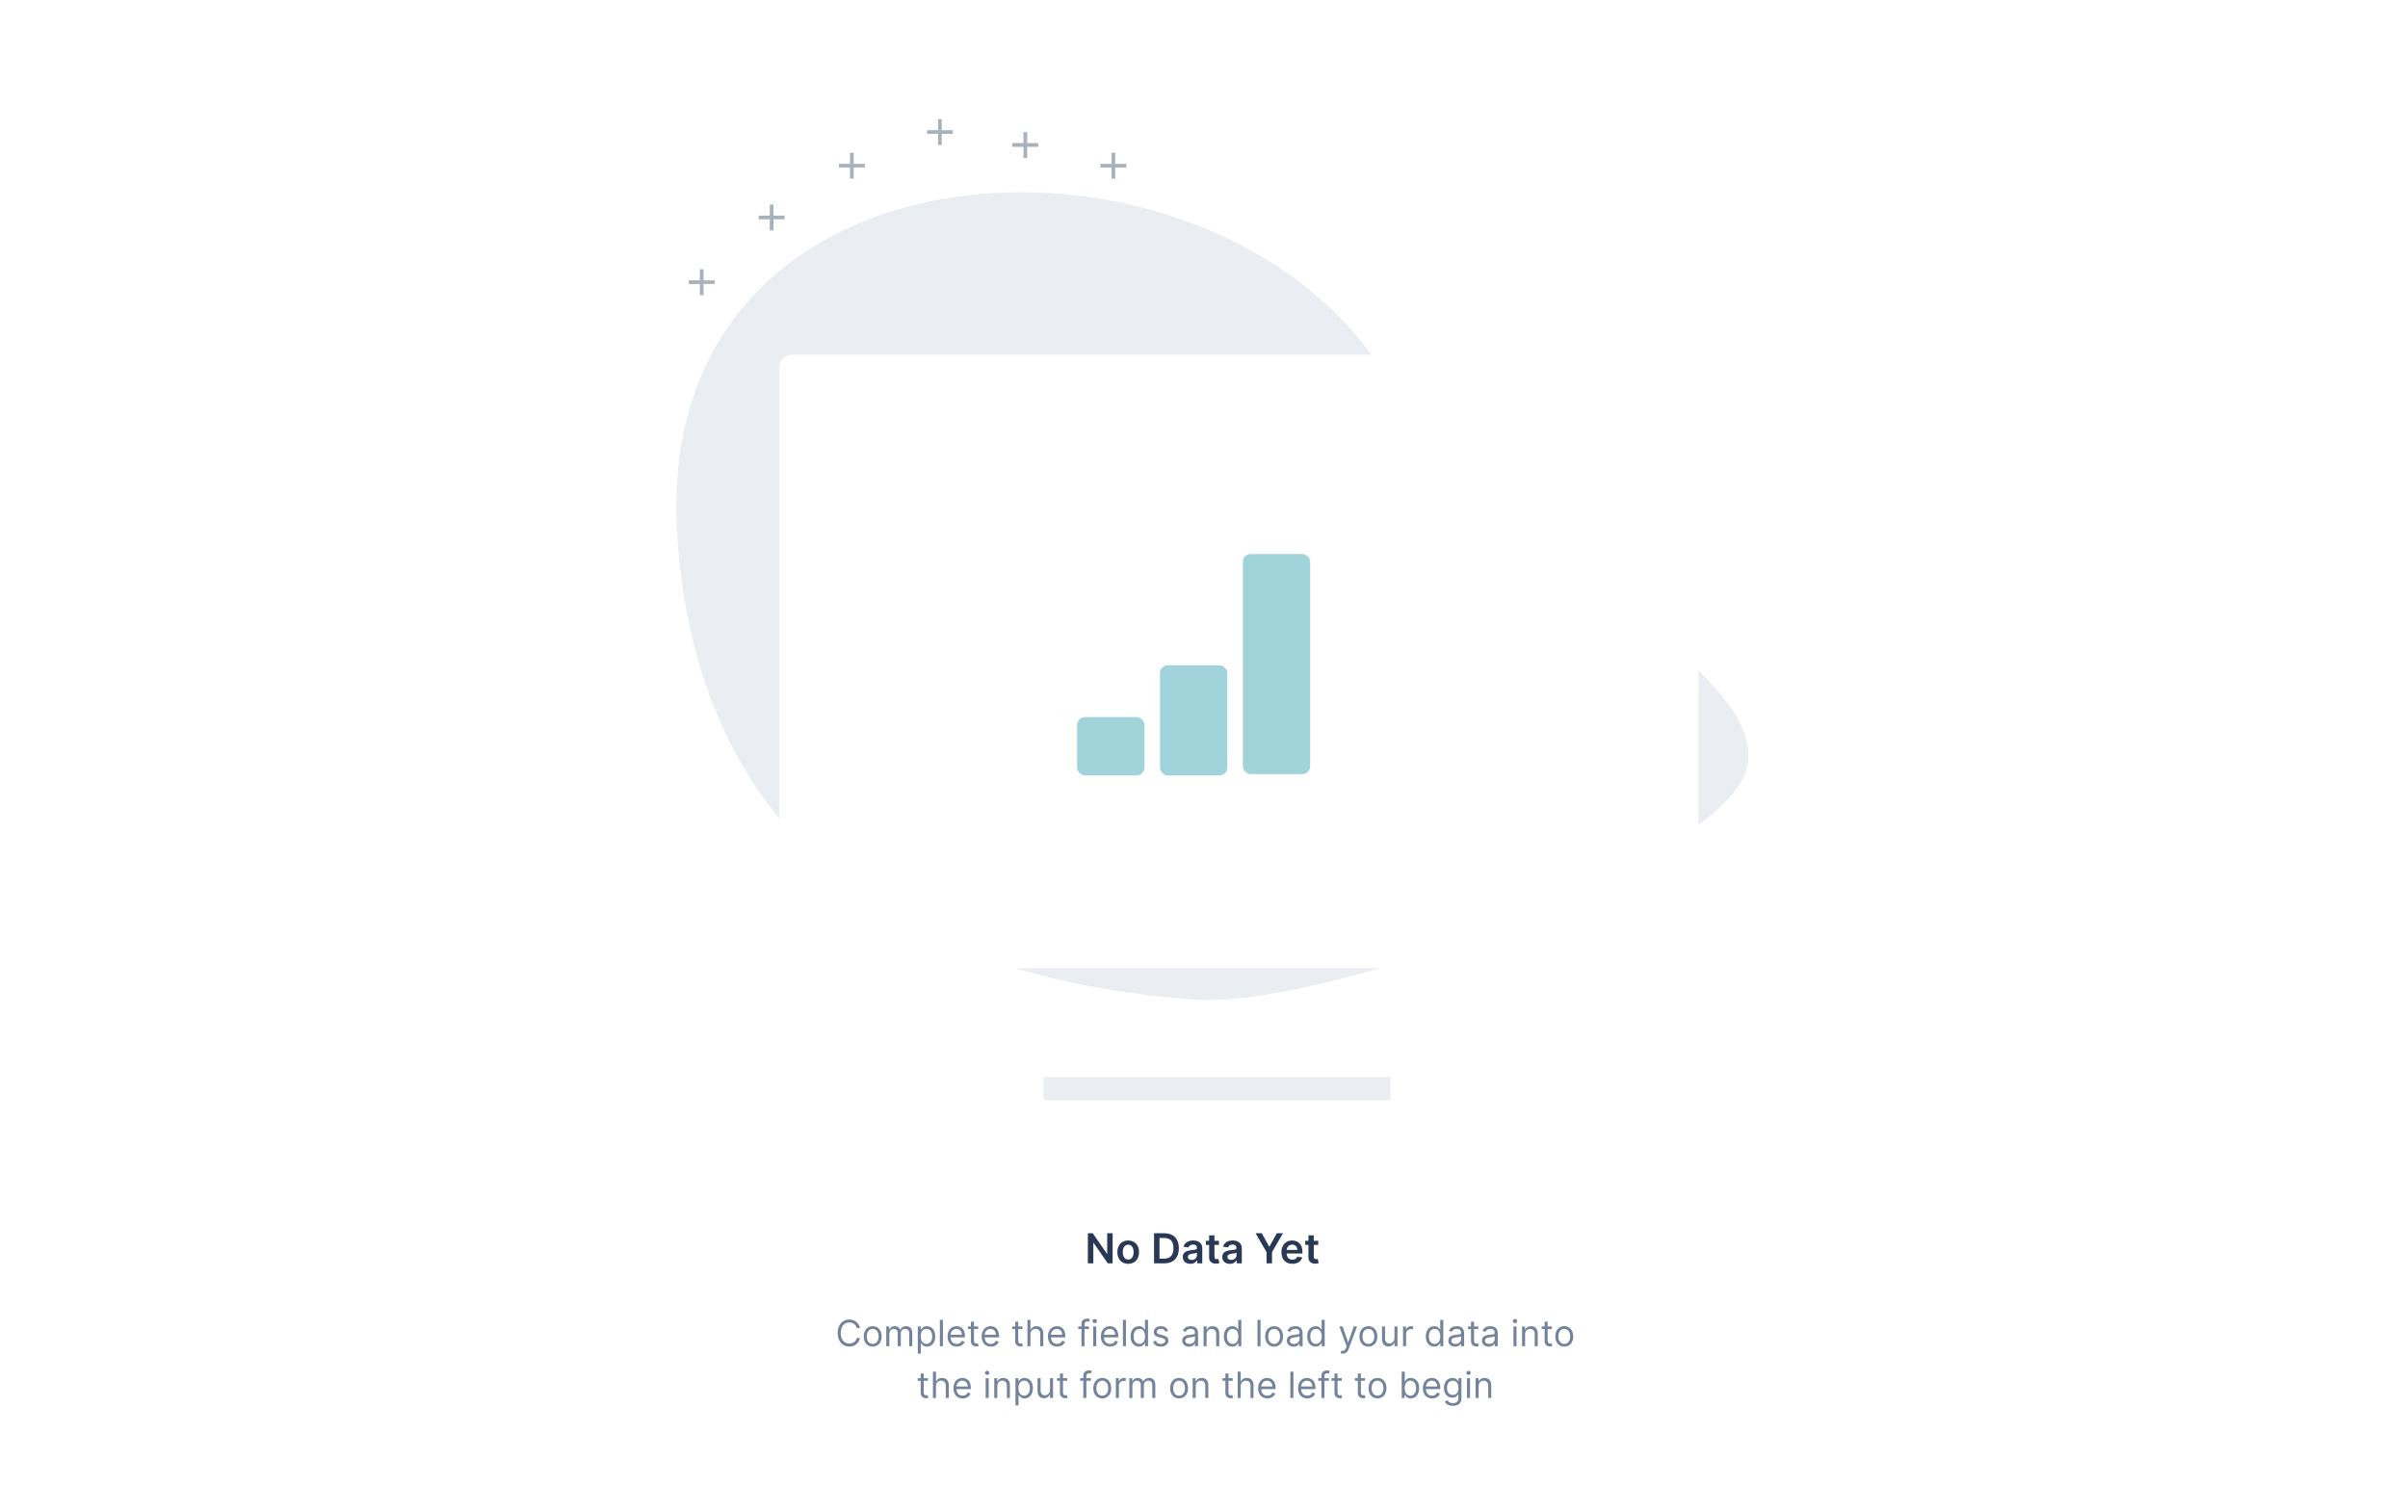 <?xml version="1.0" encoding="UTF-8" standalone="no"?>
<svg
   xmlns:dc="http://purl.org/dc/elements/1.1/"
   xmlns:cc="http://creativecommons.org/ns#"
   xmlns:rdf="http://www.w3.org/1999/02/22-rdf-syntax-ns#"
   xmlns:svg="http://www.w3.org/2000/svg"
   xmlns="http://www.w3.org/2000/svg"
   xmlns:sodipodi="http://sodipodi.sourceforge.net/DTD/sodipodi-0.dtd"
   xmlns:inkscape="http://www.inkscape.org/namespaces/inkscape"
   width="930"
   height="584"
   viewBox="0 0 930 584"
   fill="none"
   version="1.1"
   id="svg70"
   sodipodi:docname="empty.svg"
   inkscape:version="0.92.5 (2060ec1f9f, 2020-04-08)">
  <sodipodi:namedview
     pagecolor="#ffffff"
     bordercolor="#666666"
     borderopacity="1"
     objecttolerance="10"
     gridtolerance="10"
     guidetolerance="10"
     inkscape:pageopacity="0"
     inkscape:pageshadow="2"
     inkscape:window-width="1920"
     inkscape:window-height="1016"
     id="namedview72"
     showgrid="false"
     inkscape:zoom="0.52766893"
     inkscape:cx="546.45254"
     inkscape:cy="201.13129"
     inkscape:window-x="0"
     inkscape:window-y="27"
     inkscape:window-maximized="1"
     inkscape:current-layer="svg70" />
  <rect
     width="930"
     height="584"
     fill="white"
     id="rect2" />
  <path
     d="M429.71 476.364H427.614V484.295H427.511L422.034 476.364H420.148V488H422.256V480.074H422.352L427.835 488H429.71V476.364ZM435.723 488.17C438.28 488.17 439.905 486.369 439.905 483.67C439.905 480.966 438.28 479.159 435.723 479.159C433.166 479.159 431.541 480.966 431.541 483.67C431.541 486.369 433.166 488.17 435.723 488.17ZM435.734 486.523C434.32 486.523 433.626 485.261 433.626 483.665C433.626 482.068 434.32 480.79 435.734 480.79C437.126 480.79 437.82 482.068 437.82 483.665C437.82 485.261 437.126 486.523 435.734 486.523ZM449.653 488C453.199 488 455.301 485.807 455.301 482.17C455.301 478.545 453.199 476.364 449.733 476.364H445.71V488H449.653ZM447.818 486.176V478.188H449.614C451.977 478.188 453.21 479.506 453.21 482.17C453.21 484.847 451.977 486.176 449.551 486.176H447.818ZM459.724 488.176C461.094 488.176 461.912 487.534 462.287 486.801H462.355V488H464.332V482.159C464.332 479.852 462.452 479.159 460.787 479.159C458.952 479.159 457.543 479.977 457.088 481.568L459.009 481.841C459.213 481.244 459.793 480.733 460.798 480.733C461.753 480.733 462.276 481.222 462.276 482.08V482.114C462.276 482.705 461.656 482.733 460.116 482.898C458.423 483.08 456.804 483.585 456.804 485.551C456.804 487.267 458.06 488.176 459.724 488.176ZM460.259 486.665C459.401 486.665 458.787 486.273 458.787 485.517C458.787 484.727 459.474 484.398 460.395 484.267C460.935 484.193 462.014 484.057 462.281 483.841V484.869C462.281 485.841 461.497 486.665 460.259 486.665ZM470.759 479.273H469.037V477.182H466.98V479.273H465.741V480.864H466.98V485.716C466.969 487.358 468.162 488.165 469.707 488.119C470.293 488.102 470.696 487.989 470.918 487.915L470.571 486.307C470.457 486.335 470.224 486.386 469.969 486.386C469.452 486.386 469.037 486.205 469.037 485.375V480.864H470.759V479.273ZM474.99 488.176C476.359 488.176 477.178 487.534 477.553 486.801H477.621V488H479.598V482.159C479.598 479.852 477.717 479.159 476.053 479.159C474.217 479.159 472.808 479.977 472.354 481.568L474.274 481.841C474.479 481.244 475.058 480.733 476.064 480.733C477.018 480.733 477.541 481.222 477.541 482.08V482.114C477.541 482.705 476.922 482.733 475.382 482.898C473.689 483.08 472.07 483.585 472.07 485.551C472.07 487.267 473.325 488.176 474.99 488.176ZM475.524 486.665C474.666 486.665 474.053 486.273 474.053 485.517C474.053 484.727 474.74 484.398 475.661 484.267C476.2 484.193 477.28 484.057 477.547 483.841V484.869C477.547 485.841 476.763 486.665 475.524 486.665ZM484.93 476.364L489.163 483.659V488H491.266V483.659L495.499 476.364H493.118L490.271 481.511H490.158L487.311 476.364H484.93ZM499.139 488.17C501.173 488.17 502.571 487.176 502.935 485.659L501.014 485.443C500.736 486.182 500.054 486.568 499.168 486.568C497.838 486.568 496.957 485.693 496.94 484.199H503.02V483.568C503.02 480.506 501.179 479.159 499.031 479.159C496.531 479.159 494.901 480.994 494.901 483.688C494.901 486.426 496.509 488.17 499.139 488.17ZM496.946 482.812C497.009 481.699 497.832 480.761 499.06 480.761C500.241 480.761 501.037 481.625 501.048 482.812H496.946ZM509.118 479.273H507.396V477.182H505.339V479.273H504.101V480.864H505.339V485.716C505.328 487.358 506.521 488.165 508.067 488.119C508.652 488.102 509.055 487.989 509.277 487.915L508.93 486.307C508.817 486.335 508.584 486.386 508.328 486.386C507.811 486.386 507.396 486.205 507.396 485.375V480.864H509.118V479.273Z"
     fill="#293854"
     id="path4" />
  <path
     d="M332.11 513C331.732 510.912 330.061 509.679 328.013 509.679C325.408 509.679 323.519 511.688 323.519 514.909C323.519 518.131 325.408 520.139 328.013 520.139C330.061 520.139 331.732 518.906 332.11 516.818H330.877C330.578 518.23 329.365 518.986 328.013 518.986C326.164 518.986 324.712 517.554 324.712 514.909C324.712 512.264 326.164 510.832 328.013 510.832C329.365 510.832 330.578 511.588 330.877 513H332.11ZM337.045 520.159C339.113 520.159 340.506 518.588 340.506 516.222C340.506 513.835 339.113 512.264 337.045 512.264C334.977 512.264 333.585 513.835 333.585 516.222C333.585 518.588 334.977 520.159 337.045 520.159ZM337.045 519.105C335.474 519.105 334.758 517.753 334.758 516.222C334.758 514.69 335.474 513.318 337.045 513.318C338.616 513.318 339.332 514.69 339.332 516.222C339.332 517.753 338.616 519.105 337.045 519.105ZM342.297 520H343.47V515.227C343.47 514.109 344.285 513.318 345.2 513.318C346.09 513.318 346.711 513.9 346.711 514.77V520H347.904V515.028C347.904 514.044 348.521 513.318 349.595 513.318C350.43 513.318 351.146 513.761 351.146 514.889V520H352.319V514.889C352.319 513.094 351.355 512.264 349.993 512.264C348.899 512.264 348.098 512.766 347.706 513.557H347.626C347.248 512.741 346.582 512.264 345.578 512.264C344.583 512.264 343.848 512.741 343.529 513.557H343.43V512.364H342.297V520ZM354.464 522.864H355.638V518.827H355.737C355.996 519.244 356.493 520.159 357.964 520.159C359.874 520.159 361.206 518.628 361.206 516.202C361.206 513.795 359.874 512.264 357.945 512.264C356.453 512.264 355.996 513.179 355.737 513.577H355.598V512.364H354.464V522.864ZM355.618 516.182C355.618 514.472 356.374 513.318 357.805 513.318C359.297 513.318 360.033 514.571 360.033 516.182C360.033 517.812 359.277 519.105 357.805 519.105C356.393 519.105 355.618 517.912 355.618 516.182ZM364.169 509.818H362.996V520H364.169V509.818ZM369.52 520.159C371.071 520.159 372.204 519.384 372.562 518.23L371.429 517.912C371.131 518.707 370.439 519.105 369.52 519.105C368.143 519.105 367.193 518.215 367.138 516.58H372.682V516.082C372.682 513.239 370.991 512.264 369.4 512.264C367.332 512.264 365.96 513.895 365.96 516.241C365.96 518.588 367.312 520.159 369.52 520.159ZM367.138 515.565C367.218 514.377 368.058 513.318 369.4 513.318C370.673 513.318 371.488 514.273 371.488 515.565H367.138ZM377.787 512.364H376.157V510.534H374.983V512.364H373.83V513.358H374.983V518.131C374.983 519.463 376.057 520.099 377.052 520.099C377.489 520.099 377.768 520.02 377.927 519.96L377.688 518.906C377.589 518.926 377.43 518.966 377.171 518.966C376.654 518.966 376.157 518.807 376.157 517.812V513.358H377.787V512.364ZM382.672 520.159C384.223 520.159 385.357 519.384 385.715 518.23L384.581 517.912C384.283 518.707 383.592 519.105 382.672 519.105C381.295 519.105 380.345 518.215 380.291 516.58H385.834V516.082C385.834 513.239 384.144 512.264 382.553 512.264C380.485 512.264 379.112 513.895 379.112 516.241C379.112 518.588 380.465 520.159 382.672 520.159ZM380.291 515.565C380.37 514.377 381.21 513.318 382.553 513.318C383.825 513.318 384.641 514.273 384.641 515.565H380.291ZM394.877 512.364H393.247V510.534H392.073V512.364H390.92V513.358H392.073V518.131C392.073 519.463 393.147 520.099 394.142 520.099C394.579 520.099 394.857 520.02 395.017 519.96L394.778 518.906C394.678 518.926 394.519 518.966 394.261 518.966C393.744 518.966 393.247 518.807 393.247 517.812V513.358H394.877V512.364ZM397.98 515.406C397.98 514.074 398.83 513.318 399.988 513.318C401.092 513.318 401.758 514.014 401.758 515.227V520H402.931V515.148C402.931 513.184 401.887 512.264 400.326 512.264C399.123 512.264 398.437 512.766 398.079 513.557H397.98V509.818H396.806V520H397.98V515.406ZM408.279 520.159C409.831 520.159 410.964 519.384 411.322 518.23L410.189 517.912C409.89 518.707 409.199 519.105 408.279 519.105C406.902 519.105 405.953 518.215 405.898 516.58H411.441V516.082C411.441 513.239 409.751 512.264 408.16 512.264C406.092 512.264 404.72 513.895 404.72 516.241C404.72 518.588 406.072 520.159 408.279 520.159ZM405.898 515.565C405.978 514.377 406.818 513.318 408.16 513.318C409.433 513.318 410.248 514.273 410.248 515.565H405.898ZM420.564 512.364H418.854V511.588C418.854 510.832 419.172 510.435 419.948 510.435C420.286 510.435 420.485 510.514 420.604 510.554L420.942 509.54C420.763 509.46 420.405 509.341 419.828 509.341C418.735 509.341 417.681 509.997 417.681 511.31V512.364H416.448V513.358H417.681V520H418.854V513.358H420.564V512.364ZM422.209 520H423.382V512.364H422.209V520ZM422.805 511.091C423.263 511.091 423.64 510.733 423.64 510.295C423.64 509.858 423.263 509.5 422.805 509.5C422.348 509.5 421.97 509.858 421.97 510.295C421.97 510.733 422.348 511.091 422.805 511.091ZM428.733 520.159C430.284 520.159 431.417 519.384 431.775 518.23L430.642 517.912C430.343 518.707 429.652 519.105 428.733 519.105C427.355 519.105 426.406 518.215 426.351 516.58H431.895V516.082C431.895 513.239 430.204 512.264 428.613 512.264C426.545 512.264 425.173 513.895 425.173 516.241C425.173 518.588 426.525 520.159 428.733 520.159ZM426.351 515.565C426.431 514.377 427.271 513.318 428.613 513.318C429.886 513.318 430.701 514.273 430.701 515.565H426.351ZM434.853 509.818H433.679V520H434.853V509.818ZM439.885 520.159C441.357 520.159 441.854 519.244 442.112 518.827H442.252V520H443.385V509.818H442.212V513.577H442.112C441.854 513.179 441.396 512.264 439.905 512.264C437.976 512.264 436.644 513.795 436.644 516.202C436.644 518.628 437.976 520.159 439.885 520.159ZM440.044 519.105C438.573 519.105 437.817 517.812 437.817 516.182C437.817 514.571 438.553 513.318 440.044 513.318C441.476 513.318 442.232 514.472 442.232 516.182C442.232 517.912 441.456 519.105 440.044 519.105ZM451.106 514.074C450.738 512.99 449.913 512.264 448.401 512.264C446.791 512.264 445.597 513.179 445.597 514.472C445.597 515.526 446.224 516.232 447.626 516.56L448.899 516.858C449.669 517.037 450.032 517.405 450.032 517.932C450.032 518.588 449.336 519.125 448.242 519.125C447.283 519.125 446.681 518.712 446.472 517.892L445.359 518.17C445.632 519.468 446.701 520.159 448.262 520.159C450.037 520.159 451.245 519.19 451.245 517.872C451.245 516.808 450.579 516.137 449.217 515.804L448.083 515.526C447.178 515.302 446.771 514.999 446.771 514.412C446.771 513.756 447.467 513.278 448.401 513.278C449.426 513.278 449.848 513.845 450.052 514.372L451.106 514.074ZM459.196 520.179C460.528 520.179 461.224 519.463 461.463 518.966H461.523V520H462.696V514.969C462.696 512.543 460.847 512.264 459.872 512.264C458.719 512.264 457.406 512.662 456.81 514.054L457.923 514.452C458.182 513.895 458.793 513.298 459.912 513.298C460.991 513.298 461.523 513.87 461.523 514.849V514.889C461.523 515.456 460.946 515.406 459.554 515.585C458.137 515.769 456.591 516.082 456.591 517.832C456.591 519.324 457.744 520.179 459.196 520.179ZM459.375 519.125C458.44 519.125 457.764 518.707 457.764 517.892C457.764 516.997 458.58 516.719 459.494 516.599C459.991 516.54 461.324 516.401 461.523 516.162V517.236C461.523 518.19 460.767 519.125 459.375 519.125ZM466.011 515.406C466.011 514.074 466.836 513.318 467.96 513.318C469.048 513.318 469.71 514.029 469.71 515.227V520H470.883V515.148C470.883 513.199 469.844 512.264 468.298 512.264C467.144 512.264 466.428 512.781 466.07 513.557H465.971V512.364H464.838V520H466.011V515.406ZM475.911 520.159C477.382 520.159 477.879 519.244 478.138 518.827H478.277V520H479.411V509.818H478.237V513.577H478.138C477.879 513.179 477.422 512.264 475.93 512.264C474.001 512.264 472.669 513.795 472.669 516.202C472.669 518.628 474.001 520.159 475.911 520.159ZM476.07 519.105C474.598 519.105 473.842 517.812 473.842 516.182C473.842 514.571 474.578 513.318 476.07 513.318C477.501 513.318 478.257 514.472 478.257 516.182C478.257 517.912 477.482 519.105 476.07 519.105ZM486.833 509.818H485.66V520H486.833V509.818ZM492.084 520.159C494.153 520.159 495.545 518.588 495.545 516.222C495.545 513.835 494.153 512.264 492.084 512.264C490.016 512.264 488.624 513.835 488.624 516.222C488.624 518.588 490.016 520.159 492.084 520.159ZM492.084 519.105C490.513 519.105 489.797 517.753 489.797 516.222C489.797 514.69 490.513 513.318 492.084 513.318C493.655 513.318 494.371 514.69 494.371 516.222C494.371 517.753 493.655 519.105 492.084 519.105ZM499.583 520.179C500.915 520.179 501.611 519.463 501.85 518.966H501.909V520H503.083V514.969C503.083 512.543 501.233 512.264 500.259 512.264C499.105 512.264 497.793 512.662 497.196 514.054L498.31 514.452C498.569 513.895 499.18 513.298 500.299 513.298C501.377 513.298 501.909 513.87 501.909 514.849V514.889C501.909 515.456 501.333 515.406 499.941 515.585C498.524 515.769 496.978 516.082 496.978 517.832C496.978 519.324 498.131 520.179 499.583 520.179ZM499.762 519.125C498.827 519.125 498.151 518.707 498.151 517.892C498.151 516.997 498.966 516.719 499.881 516.599C500.378 516.54 501.711 516.401 501.909 516.162V517.236C501.909 518.19 501.154 519.125 499.762 519.125ZM508.108 520.159C509.579 520.159 510.077 519.244 510.335 518.827H510.474V520H511.608V509.818H510.434V513.577H510.335C510.077 513.179 509.619 512.264 508.128 512.264C506.199 512.264 504.866 513.795 504.866 516.202C504.866 518.628 506.199 520.159 508.108 520.159ZM508.267 519.105C506.795 519.105 506.04 517.812 506.04 516.182C506.04 514.571 506.775 513.318 508.267 513.318C509.699 513.318 510.454 514.472 510.454 516.182C510.454 517.912 509.679 519.105 508.267 519.105ZM518.613 522.864C519.672 522.864 520.417 522.302 520.86 521.114L524.111 512.384L522.829 512.364L520.721 518.449H520.641L518.533 512.364H517.26L520.084 520.04L519.866 520.636C519.438 521.8 518.911 521.909 518.056 521.69L517.758 522.724C517.877 522.784 518.215 522.864 518.613 522.864ZM528.493 520.159C530.561 520.159 531.953 518.588 531.953 516.222C531.953 513.835 530.561 512.264 528.493 512.264C526.424 512.264 525.032 513.835 525.032 516.222C525.032 518.588 526.424 520.159 528.493 520.159ZM528.493 519.105C526.922 519.105 526.206 517.753 526.206 516.222C526.206 514.69 526.922 513.318 528.493 513.318C530.064 513.318 530.779 514.69 530.779 516.222C530.779 517.753 530.064 519.105 528.493 519.105ZM538.556 516.878C538.556 518.31 537.463 518.966 536.588 518.966C535.613 518.966 534.917 518.25 534.917 517.136V512.364H533.744V517.216C533.744 519.165 534.778 520.099 536.21 520.099C537.363 520.099 538.119 519.483 538.477 518.707H538.556V520H539.73V512.364H538.556V516.878ZM541.879 520H543.052V515.168C543.052 514.134 543.867 513.378 544.981 513.378C545.294 513.378 545.617 513.438 545.697 513.457V512.264C545.562 512.254 545.254 512.244 545.08 512.244C544.165 512.244 543.37 512.761 543.092 513.517H543.012V512.364H541.879V520ZM553.909 520.159C555.38 520.159 555.877 519.244 556.136 518.827H556.275V520H557.409V509.818H556.235V513.577H556.136C555.877 513.179 555.42 512.264 553.928 512.264C551.999 512.264 550.667 513.795 550.667 516.202C550.667 518.628 551.999 520.159 553.909 520.159ZM554.068 519.105C552.596 519.105 551.84 517.812 551.84 516.182C551.84 514.571 552.576 513.318 554.068 513.318C555.499 513.318 556.255 514.472 556.255 516.182C556.255 517.912 555.48 519.105 554.068 519.105ZM561.968 520.179C563.3 520.179 563.996 519.463 564.235 518.966H564.294V520H565.468V514.969C565.468 512.543 563.618 512.264 562.644 512.264C561.49 512.264 560.178 512.662 559.581 514.054L560.695 514.452C560.953 513.895 561.565 513.298 562.683 513.298C563.762 513.298 564.294 513.87 564.294 514.849V514.889C564.294 515.456 563.718 515.406 562.325 515.585C560.909 515.769 559.362 516.082 559.362 517.832C559.362 519.324 560.516 520.179 561.968 520.179ZM562.146 519.125C561.212 519.125 560.536 518.707 560.536 517.892C560.536 516.997 561.351 516.719 562.266 516.599C562.763 516.54 564.095 516.401 564.294 516.162V517.236C564.294 518.19 563.539 519.125 562.146 519.125ZM570.93 512.364H569.299V510.534H568.126V512.364H566.973V513.358H568.126V518.131C568.126 519.463 569.2 520.099 570.194 520.099C570.632 520.099 570.91 520.02 571.069 519.96L570.831 518.906C570.731 518.926 570.572 518.966 570.314 518.966C569.797 518.966 569.299 518.807 569.299 517.812V513.358H570.93V512.364ZM574.942 520.179C576.275 520.179 576.971 519.463 577.209 518.966H577.269V520H578.442V514.969C578.442 512.543 576.593 512.264 575.618 512.264C574.465 512.264 573.152 512.662 572.556 514.054L573.669 514.452C573.928 513.895 574.539 513.298 575.658 513.298C576.737 513.298 577.269 513.87 577.269 514.849V514.889C577.269 515.456 576.692 515.406 575.3 515.585C573.883 515.769 572.337 516.082 572.337 517.832C572.337 519.324 573.49 520.179 574.942 520.179ZM575.121 519.125C574.186 519.125 573.51 518.707 573.51 517.892C573.51 516.997 574.326 516.719 575.24 516.599C575.738 516.54 577.07 516.401 577.269 516.162V517.236C577.269 518.19 576.513 519.125 575.121 519.125ZM584.521 520H585.694V512.364H584.521V520ZM585.118 511.091C585.575 511.091 585.953 510.733 585.953 510.295C585.953 509.858 585.575 509.5 585.118 509.5C584.66 509.5 584.282 509.858 584.282 510.295C584.282 510.733 584.66 511.091 585.118 511.091ZM589.017 515.406C589.017 514.074 589.842 513.318 590.966 513.318C592.054 513.318 592.716 514.029 592.716 515.227V520H593.889V515.148C593.889 513.199 592.85 512.264 591.304 512.264C590.15 512.264 589.434 512.781 589.076 513.557H588.977V512.364H587.843V520H589.017V515.406ZM599.354 512.364H597.723V510.534H596.55V512.364H595.396V513.358H596.55V518.131C596.55 519.463 597.624 520.099 598.618 520.099C599.056 520.099 599.334 520.02 599.493 519.96L599.254 518.906C599.155 518.926 598.996 518.966 598.737 518.966C598.22 518.966 597.723 518.807 597.723 517.812V513.358H599.354V512.364ZM604.139 520.159C606.207 520.159 607.599 518.588 607.599 516.222C607.599 513.835 606.207 512.264 604.139 512.264C602.071 512.264 600.679 513.835 600.679 516.222C600.679 518.588 602.071 520.159 604.139 520.159ZM604.139 519.105C602.568 519.105 601.852 517.753 601.852 516.222C601.852 514.69 602.568 513.318 604.139 513.318C605.71 513.318 606.426 514.69 606.426 516.222C606.426 517.753 605.71 519.105 604.139 519.105ZM358.387 532.364H356.756V530.534H355.583V532.364H354.43V533.358H355.583V538.131C355.583 539.463 356.657 540.099 357.651 540.099C358.089 540.099 358.367 540.02 358.526 539.96L358.288 538.906C358.188 538.926 358.029 538.966 357.771 538.966C357.254 538.966 356.756 538.807 356.756 537.812V533.358H358.387V532.364ZM361.489 535.406C361.489 534.074 362.339 533.318 363.498 533.318C364.602 533.318 365.268 534.014 365.268 535.227V540H366.441V535.148C366.441 533.184 365.397 532.264 363.836 532.264C362.633 532.264 361.947 532.766 361.589 533.557H361.489V529.818H360.316V540H361.489V535.406ZM371.789 540.159C373.34 540.159 374.474 539.384 374.832 538.23L373.698 537.912C373.4 538.707 372.709 539.105 371.789 539.105C370.412 539.105 369.463 538.215 369.408 536.58H374.951V536.082C374.951 533.239 373.261 532.264 371.67 532.264C369.602 532.264 368.23 533.895 368.23 536.241C368.23 538.588 369.582 540.159 371.789 540.159ZM369.408 535.565C369.487 534.377 370.328 533.318 371.67 533.318C372.943 533.318 373.758 534.273 373.758 535.565H369.408ZM380.673 540H381.847V532.364H380.673V540ZM381.27 531.091C381.727 531.091 382.105 530.733 382.105 530.295C382.105 529.858 381.727 529.5 381.27 529.5C380.813 529.5 380.435 529.858 380.435 530.295C380.435 530.733 380.813 531.091 381.27 531.091ZM385.169 535.406C385.169 534.074 385.994 533.318 387.118 533.318C388.207 533.318 388.868 534.029 388.868 535.227V540H390.041V535.148C390.041 533.199 389.002 532.264 387.456 532.264C386.303 532.264 385.587 532.781 385.229 533.557H385.129V532.364H383.996V540H385.169V535.406ZM392.185 542.864H393.358V538.827H393.458C393.716 539.244 394.214 540.159 395.685 540.159C397.594 540.159 398.927 538.628 398.927 536.202C398.927 533.795 397.594 532.264 395.665 532.264C394.174 532.264 393.716 533.179 393.458 533.577H393.319V532.364H392.185V542.864ZM393.339 536.182C393.339 534.472 394.094 533.318 395.526 533.318C397.018 533.318 397.753 534.571 397.753 536.182C397.753 537.812 396.998 539.105 395.526 539.105C394.114 539.105 393.339 537.912 393.339 536.182ZM405.529 536.878C405.529 538.31 404.435 538.966 403.56 538.966C402.586 538.966 401.89 538.25 401.89 537.136V532.364H400.716V537.216C400.716 539.165 401.751 540.099 403.182 540.099C404.336 540.099 405.091 539.483 405.449 538.707H405.529V540H406.702V532.364H405.529V536.878ZM412.172 532.364H410.542V530.534H409.368V532.364H408.215V533.358H409.368V538.131C409.368 539.463 410.442 540.099 411.436 540.099C411.874 540.099 412.152 540.02 412.311 539.96L412.073 538.906C411.973 538.926 411.814 538.966 411.556 538.966C411.039 538.966 410.542 538.807 410.542 537.812V533.358H412.172V532.364ZM421.275 532.364H419.565V531.588C419.565 530.832 419.883 530.435 420.659 530.435C420.997 530.435 421.196 530.514 421.315 530.554L421.653 529.54C421.474 529.46 421.116 529.341 420.539 529.341C419.446 529.341 418.392 529.997 418.392 531.31V532.364H417.159V533.358H418.392V540H419.565V533.358H421.275V532.364ZM425.707 540.159C427.776 540.159 429.168 538.588 429.168 536.222C429.168 533.835 427.776 532.264 425.707 532.264C423.639 532.264 422.247 533.835 422.247 536.222C422.247 538.588 423.639 540.159 425.707 540.159ZM425.707 539.105C424.136 539.105 423.42 537.753 423.42 536.222C423.42 534.69 424.136 533.318 425.707 533.318C427.278 533.318 427.994 534.69 427.994 536.222C427.994 537.753 427.278 539.105 425.707 539.105ZM430.959 540H432.132V535.168C432.132 534.134 432.947 533.378 434.061 533.378C434.374 533.378 434.697 533.438 434.777 533.457V532.264C434.643 532.254 434.334 532.244 434.16 532.244C433.246 532.244 432.45 532.761 432.172 533.517H432.092V532.364H430.959V540ZM436.168 540H437.341V535.227C437.341 534.109 438.156 533.318 439.071 533.318C439.961 533.318 440.582 533.9 440.582 534.77V540H441.776V535.028C441.776 534.044 442.392 533.318 443.466 533.318C444.301 533.318 445.017 533.761 445.017 534.889V540H446.19V534.889C446.19 533.094 445.226 532.264 443.864 532.264C442.77 532.264 441.969 532.766 441.577 533.557H441.497C441.119 532.741 440.453 532.264 439.449 532.264C438.455 532.264 437.719 532.741 437.401 533.557H437.301V532.364H436.168V540ZM455.375 540.159C457.444 540.159 458.836 538.588 458.836 536.222C458.836 533.835 457.444 532.264 455.375 532.264C453.307 532.264 451.915 533.835 451.915 536.222C451.915 538.588 453.307 540.159 455.375 540.159ZM455.375 539.105C453.804 539.105 453.088 537.753 453.088 536.222C453.088 534.69 453.804 533.318 455.375 533.318C456.946 533.318 457.662 534.69 457.662 536.222C457.662 537.753 456.946 539.105 455.375 539.105ZM461.8 535.406C461.8 534.074 462.625 533.318 463.749 533.318C464.838 533.318 465.499 534.029 465.499 535.227V540H466.672V535.148C466.672 533.199 465.633 532.264 464.087 532.264C462.933 532.264 462.218 532.781 461.86 533.557H461.76V532.364H460.627V540H461.8V535.406ZM476.075 532.364H474.444V530.534H473.271V532.364H472.117V533.358H473.271V538.131C473.271 539.463 474.344 540.099 475.339 540.099C475.776 540.099 476.055 540.02 476.214 539.96L475.975 538.906C475.876 538.926 475.717 538.966 475.458 538.966C474.941 538.966 474.444 538.807 474.444 537.812V533.358H476.075V532.364ZM479.177 535.406C479.177 534.074 480.027 533.318 481.185 533.318C482.289 533.318 482.955 534.014 482.955 535.227V540H484.129V535.148C484.129 533.184 483.085 532.264 481.523 532.264C480.32 532.264 479.634 532.766 479.276 533.557H479.177V529.818H478.004V540H479.177V535.406ZM489.477 540.159C491.028 540.159 492.161 539.384 492.519 538.23L491.386 537.912C491.088 538.707 490.396 539.105 489.477 539.105C488.1 539.105 487.15 538.215 487.095 536.58H492.639V536.082C492.639 533.239 490.948 532.264 489.357 532.264C487.289 532.264 485.917 533.895 485.917 536.241C485.917 538.588 487.269 540.159 489.477 540.159ZM487.095 535.565C487.175 534.377 488.015 533.318 489.357 533.318C490.63 533.318 491.445 534.273 491.445 535.565H487.095ZM499.534 529.818H498.361V540H499.534V529.818ZM504.885 540.159C506.436 540.159 507.57 539.384 507.928 538.23L506.794 537.912C506.496 538.707 505.805 539.105 504.885 539.105C503.508 539.105 502.558 538.215 502.504 536.58H508.047V536.082C508.047 533.239 506.357 532.264 504.766 532.264C502.697 532.264 501.325 533.895 501.325 536.241C501.325 538.588 502.678 540.159 504.885 540.159ZM502.504 535.565C502.583 534.377 503.423 533.318 504.766 533.318C506.038 533.318 506.854 534.273 506.854 535.565H502.504ZM513.232 532.364H511.522V531.588C511.522 530.832 511.84 530.435 512.616 530.435C512.954 530.435 513.153 530.514 513.272 530.554L513.61 529.54C513.431 529.46 513.073 529.341 512.496 529.341C511.403 529.341 510.349 529.997 510.349 531.31V532.364H509.116V533.358H510.349V540H511.522V533.358H513.232V532.364ZM518.198 532.364H516.567V530.534H515.394V532.364H514.24V533.358H515.394V538.131C515.394 539.463 516.468 540.099 517.462 540.099C517.899 540.099 518.178 540.02 518.337 539.96L518.098 538.906C517.999 538.926 517.84 538.966 517.581 538.966C517.064 538.966 516.567 538.807 516.567 537.812V533.358H518.198V532.364ZM527.221 532.364H525.59V530.534H524.417V532.364H523.264V533.358H524.417V538.131C524.417 539.463 525.491 540.099 526.485 540.099C526.923 540.099 527.201 540.02 527.36 539.96L527.122 538.906C527.022 538.926 526.863 538.966 526.605 538.966C526.088 538.966 525.59 538.807 525.59 537.812V533.358H527.221V532.364ZM532.006 540.159C534.074 540.159 535.466 538.588 535.466 536.222C535.466 533.835 534.074 532.264 532.006 532.264C529.938 532.264 528.546 533.835 528.546 536.222C528.546 538.588 529.938 540.159 532.006 540.159ZM532.006 539.105C530.435 539.105 529.719 537.753 529.719 536.222C529.719 534.69 530.435 533.318 532.006 533.318C533.577 533.318 534.293 534.69 534.293 536.222C534.293 537.753 533.577 539.105 532.006 539.105ZM541.354 540H542.488V538.827H542.627C542.885 539.244 543.382 540.159 544.854 540.159C546.763 540.159 548.096 538.628 548.096 536.202C548.096 533.795 546.763 532.264 544.834 532.264C543.343 532.264 542.885 533.179 542.627 533.577H542.527V529.818H541.354V540ZM542.507 536.182C542.507 534.472 543.263 533.318 544.695 533.318C546.186 533.318 546.922 534.571 546.922 536.182C546.922 537.812 546.167 539.105 544.695 539.105C543.283 539.105 542.507 537.912 542.507 536.182ZM553.092 540.159C554.643 540.159 555.777 539.384 556.135 538.23L555.001 537.912C554.703 538.707 554.012 539.105 553.092 539.105C551.715 539.105 550.765 538.215 550.711 536.58H556.254V536.082C556.254 533.239 554.564 532.264 552.973 532.264C550.904 532.264 549.532 533.895 549.532 536.241C549.532 538.588 550.885 540.159 553.092 540.159ZM550.711 535.565C550.79 534.377 551.63 533.318 552.973 533.318C554.245 533.318 555.061 534.273 555.061 535.565H550.711ZM561.121 543.023C562.951 543.023 564.422 542.188 564.422 540.219V532.364H563.289V533.577H563.169C562.911 533.179 562.434 532.264 560.942 532.264C559.013 532.264 557.681 533.795 557.681 536.142C557.681 538.528 559.073 539.881 560.922 539.881C562.414 539.881 562.891 539.006 563.15 538.588H563.249V540.139C563.249 541.412 562.354 541.989 561.121 541.989C559.734 541.989 559.247 541.258 558.934 540.835L557.999 541.491C558.476 542.292 559.416 543.023 561.121 543.023ZM561.081 538.827C559.61 538.827 558.854 537.713 558.854 536.122C558.854 534.571 559.59 533.318 561.081 533.318C562.513 533.318 563.269 534.472 563.269 536.122C563.269 537.812 562.493 538.827 561.081 538.827ZM566.57 540H567.743V532.364H566.57V540ZM567.167 531.091C567.624 531.091 568.002 530.733 568.002 530.295C568.002 529.858 567.624 529.5 567.167 529.5C566.709 529.5 566.331 529.858 566.331 530.295C566.331 530.733 566.709 531.091 567.167 531.091ZM571.066 535.406C571.066 534.074 571.891 533.318 573.014 533.318C574.103 533.318 574.764 534.029 574.764 535.227V540H575.938V535.148C575.938 533.199 574.899 532.264 573.352 532.264C572.199 532.264 571.483 532.781 571.125 533.557H571.026V532.364H569.892V540H571.066V535.406Z"
     fill="#73839C"
     id="path6" />
  <g
     clip-path="url(#clip0_0:1)"
     id="g46"
     transform="translate(60)">
    <path
       d="M 400.317,386.058 C 347.575,381.88 212.437,363.62 201.586,207.733 190.735,51.846 393.809,39.967 466.844,133.346 c 73.035,93.379 155.844,127.479 147.859,163.111 -7.985,35.632 -161.644,93.779 -214.386,89.601 z"
       id="path8"
       inkscape:connector-curvature="0"
       style="fill:#eaeef2" />
    <g
       id="g12"
       style="filter:url(#filter0_d_0:1)">
      <path
         d="M 585,131 H 240 c -2.761,0 -5,2.239 -5,5 v 227 c 0,2.761 2.239,5 5,5 h 345 c 2.761,0 5,-2.239 5,-5 V 136 c 0,-2.761 -2.239,-5 -5,-5 z"
         id="path10"
         inkscape:connector-curvature="0"
         style="fill:#ffffff" />
    </g>
    <path
       d="M 477,416 H 343 v 9 h 134 z"
       id="path14"
       inkscape:connector-curvature="0"
       style="fill:#eaeef2" />
    <g
       id="g18"
       style="opacity:0.624">
      <path
         d="m 308,51.714 h -4.286 V 56 h -1.428 V 51.714 H 298 v -1.428 h 4.286 V 46 h 1.429 v 4.286 H 308 Z"
         id="path16"
         inkscape:connector-curvature="0"
         style="opacity:0.624;fill:#233952" />
    </g>
    <g
       id="g22"
       style="opacity:0.624">
      <path
         d="m 341,56.714 h -4.286 V 61 h -1.428 V 56.714 H 331 v -1.428 h 4.286 V 51 h 1.429 v 4.286 H 341 Z"
         id="path20"
         inkscape:connector-curvature="0"
         style="opacity:0.624;fill:#233952" />
    </g>
    <g
       id="g26"
       style="opacity:0.624">
      <path
         d="m 375,64.714 h -4.286 V 69 h -1.428 V 64.714 H 365 v -1.428 h 4.286 V 59 h 1.429 v 4.286 H 375 Z"
         id="path24"
         inkscape:connector-curvature="0"
         style="opacity:0.624;fill:#233952" />
    </g>
    <g
       id="g30"
       style="opacity:0.624">
      <path
         d="m 274,64.714 h -4.286 V 69 h -1.428 V 64.714 H 264 v -1.428 h 4.286 V 59 h 1.429 v 4.286 H 274 Z"
         id="path28"
         inkscape:connector-curvature="0"
         style="opacity:0.624;fill:#233952" />
    </g>
    <g
       id="g34"
       style="opacity:0.624">
      <path
         d="m 243,84.714 h -4.286 V 89 h -1.428 V 84.714 H 233 v -1.428 h 4.286 V 79 h 1.429 v 4.286 H 243 Z"
         id="path32"
         inkscape:connector-curvature="0"
         style="opacity:0.624;fill:#233952" />
    </g>
    <g
       id="g38"
       style="opacity:0.624">
      <path
         d="m 216,109.714 h -4.286 V 114 h -1.428 v -4.286 H 206 v -1.428 h 4.286 V 104 h 1.429 v 4.286 H 216 Z"
         id="path36"
         inkscape:connector-curvature="0"
         style="opacity:0.624;fill:#233952" />
    </g>
    <rect
       x="356"
       y="277"
       width="26"
       height="22.5"
       rx="3"
       id="rect40"
       style="opacity:0.4;fill:#1493a4" />
    <rect
       x="388"
       y="257"
       width="26"
       height="42.5"
       rx="3"
       id="rect42"
       style="opacity:0.4;fill:#1493a4" />
    <rect
       x="420"
       y="214"
       width="26"
       height="85"
       rx="3"
       id="rect44"
       style="opacity:0.4;fill:#1493a4" />
  </g>
  <defs
     id="defs68">
    <filter
       id="filter0_d_0:1"
       x="227"
       y="123"
       width="383"
       height="265"
       filterUnits="userSpaceOnUse"
       color-interpolation-filters="sRGB">
      <feFlood
         flood-opacity="0"
         result="BackgroundImageFix"
         id="feFlood48" />
      <feColorMatrix
         in="SourceAlpha"
         type="matrix"
         values="0 0 0 0 0 0 0 0 0 0 0 0 0 0 0 0 0 0 127 0"
         result="hardAlpha"
         id="feColorMatrix50" />
      <feMorphology
         radius="2"
         operator="dilate"
         in="SourceAlpha"
         result="effect1_dropShadow_0:1"
         id="feMorphology52" />
      <feOffset
         dx="6"
         dy="6"
         id="feOffset54" />
      <feGaussianBlur
         stdDeviation="6"
         id="feGaussianBlur56" />
      <feColorMatrix
         type="matrix"
         values="0 0 0 0 0.087 0 0 0 0 0.086 0 0 0 0 0.086 0 0 0 0.06 0"
         id="feColorMatrix58" />
      <feBlend
         mode="normal"
         in2="BackgroundImageFix"
         result="effect1_dropShadow_0:1"
         id="feBlend60" />
      <feBlend
         mode="normal"
         in="SourceGraphic"
         in2="effect1_dropShadow_0:1"
         result="shape"
         id="feBlend62" />
    </filter>
    <clipPath
       id="clip0_0:1">
      <rect
         width="414.238"
         height="384"
         fill="white"
         transform="translate(201 41)"
         id="rect65" />
    </clipPath>
  </defs>
</svg>
